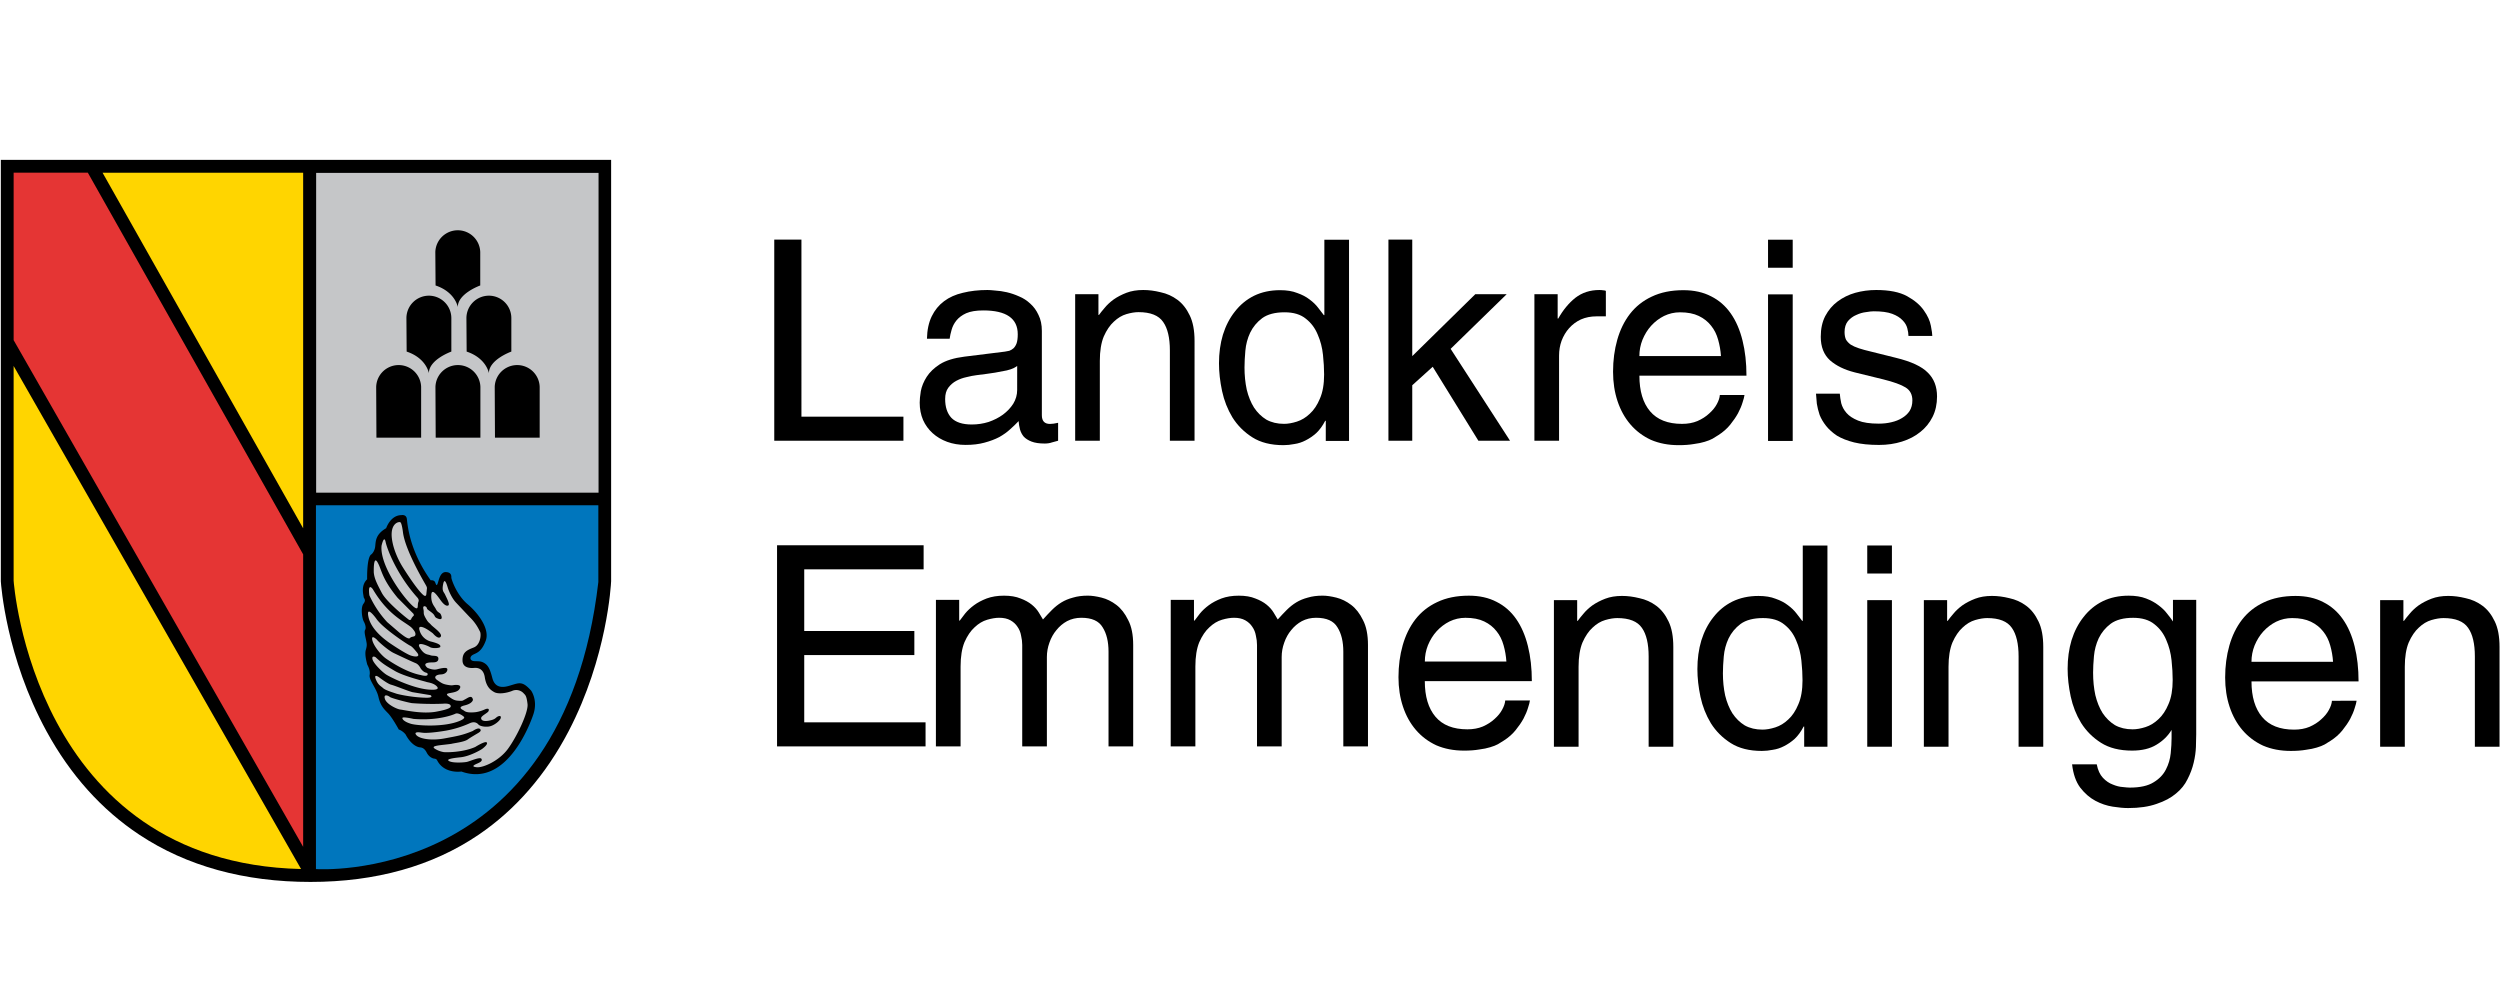 <svg xmlns="http://www.w3.org/2000/svg" viewBox="0 0 211.667 84.667" xmlns:v="https://vecta.io/nano"><path d="M0 0h211.667v84.667H0Z" fill="#fff"/><path d="M.07 13.537v35.684c.017.26.444 6.426 3.87 12.697 2.02 3.697 4.669 6.648 7.871 8.765 4 2.647 8.872 3.987 14.476 3.987 5.535 0 10.322-1.342 14.23-3.991 3.126-2.12 5.693-5.07 7.625-8.77 3.274-6.27 3.588-12.437 3.6-12.697V13.538zM26.751 42.78v30.803"/><path d="M25.667 46.936 7.437 14.622H1.155V28.8L25.667 71.7Z" fill="#e53534"/><path d="M25.667 44.729V14.623H8.683Zm-.177 28.848L1.154 30.985v18.183s1.632 23.88 24.336 24.409" fill="#ffd500"/><path d="M50.66 49.277v-6.498H26.75v30.803s20.918 1.484 23.91-24.305" fill="#0076bd"/><path d="M26.767 41.713h23.91V14.638h-23.91Z" fill="#c5c6c8"/><g transform="matrix(1.009 0 0 1.009 -.885 -24.389)"><use href="#A"/><use href="#A" x="4.973"/><use href="#A" x="9.947"/></g><path d="M39.51 29.769l-.02-2.83a1.906 1.906 0 0 1 1.904-1.905 1.9 1.9 0 0 1 1.9 1.904v2.83s-1.9.674-1.9 1.83c0 0-.198-1.264-1.884-1.83m-5.08 0l-.02-2.83a1.906 1.906 0 0 1 1.902-1.904 1.906 1.906 0 0 1 1.902 1.904v2.83s-1.902.674-1.902 1.83c0 0-.196-1.264-1.881-1.83m2.447-5.598l-.021-2.832a1.903 1.903 0 0 1 3.804 0v2.832s-1.902.676-1.902 1.83c0 0-.194-1.264-1.881-1.83m-4.182 20.548s.36-1.09 1.277-1.103c0 0 .408-.089.47.297s.148 2.59 2.021 5.219c0 0 .297-.049.386.187s.122.31.21.074.198-.978.694-.955.46.36.46.47.42 1.44 1.373 2.246 1.899 2.132 1.538 3.098-.792 1.029-1.09 1.191-.273.51.112.533.593-.023.928.21.473.698.608 1.217.471.93 1.364.682 1.128-.496 1.92.387c0 0 .585.791.201 1.98-.086.264-2.083 6.324-6.1 4.872 0 0-1.475.236-2.071-.979 0 0-.06-.099-.223-.112s-.471-.162-.644-.51-.385-.431-.57-.445-.732-.173-1.226-1.103c0 0-.236-.296-.57-.408 0 0-.547-1.006-.907-1.376s-.644-.633-.816-1.389-.82-1.414-.744-1.86-.198-.831-.211-.905-.236-.806-.112-1.214.075-.535.025-.806-.188-.72-.087-.882.023-.471-.114-.717-.284-1.166-.023-1.5.013-.459.013-.583-.273-.943.297-1.488c0 0-.049-1.908.372-2.12 0 0 .261-.222.31-.656s.013-1.019.93-1.55"/><g fill="#c5c6c8"><path d="M34.131 48.07s1.149 1.842 1.703 2.302c0 0 .238.225.263-.077l.048-.448s.036-.074-.065-.263-1.744-2.919-1.959-4.487c0 0-.09-.796-.221-.876s-.876.08-.72 1.37.952 2.479.952 2.479m-1.826-1.872s.211-.963.347-.296c.122.583.95 2.76 2.674 4.68 0 0 .179.173.107.353s-.05.35-.065.421-.008.215-.202.116c-.581-.297-3.043-3.426-2.862-5.274m-.657 2.261s-.05-1.47.311-.862.326 1.354 1.711 3.022l1.323 1.332c.074.116.053.167 0 .21s-.166.19-.172.247-.1.109-.18.074-1.884-1.465-2.314-2.283-.629-1.21-.68-1.738m-.08 1.425s-.44-.643-.29.522a8.483 8.483 0 0 0 1.507 2.266l1.03.886c.325.252.774.614.904.455s.407-.057.45-.261-.126-.382-.21-.493c-.407-.534-1.958-.94-3.391-3.375m.282 2.479s-.89-1.229-.65-.116 1.496 1.968 1.618 2.069 1.538 1.056 1.997 1.195.783.084.49-.271-.42-.504-.604-.588-2.304-1.462-2.852-2.29m.084 1.82s-.496-.503-.419-.03.718 1.297 1.19 1.621 1.726 1.151 2.927 1.381c0 0 .54.16.572-.038 0 0 .063-.122-.151-.173s-.409-.304-.44-.362-.167-.337-.427-.44-1.342-.61-1.846-.852-1.368-1.025-1.406-1.107m-.133 1.458s-.324-.186-.267.157.827 1.107 1.201 1.337 2.408 1.242 3.788 1.26c0 0 .755.051.478-.267s-.823-.356-.899-.393-1.871-.459-2.68-.936-1.043-.616-1.621-1.157m.285 1.692s-.465-.337-.267.172.42.566.622.756.93.395 1.078.453 1.348.336 2.569.358c0 0 .663.023.368-.217l-1.532-.254c-.38-.093-1.412-.527-1.808-.632-.307-.08-1.03-.635-1.03-.635"/><path d="M33.013 59.011c-.187-.147-.565-.271-.42.175s1.025.864 1.317.892 1.82.4 3.024.177 1.233-.381 1.227-.475-.089-.248-.68-.198a22.585 22.585 0 0 1-2.61-.05c-.317-.047-1.712-.407-1.858-.52m1.993 1.854s-.884-.204-.93-.089.178.343.713.504 2.813.311 4.136-.248c0 0 .502-.198.35-.345s-.516-.363-.72-.26-1.546.61-3.55.438m.688 1.164c-.196-.038-.702-.095-.44.211s1.241.49 2.373.28 1.51-.268 2.399-.63c0 0 .446-.32.612-.173s-.05.274-.09.305-.661.381-.954.591-1.147.305-1.311.35-1.025.115-1.292.172-.37.12-.167.26a2.068 2.068 0 0 0 .727.28c.191.032 1.622.039 2.685-.431 0 0 .827-.522.968-.39s-.204.42-.364.54-1.088.644-1.837.72-1.292.173-.955.337 1.214.109 1.477.057 1.125-.457 1.24-.26-.167.316-.375.407-.562.254-.02.304 1.884-.534 2.634-1.553 1.744-3.098 1.662-3.798-.179-.751-.32-.897a.847.847 0 0 0-.997-.21c-.541.21-1.179.273-1.496.1s-.682-.445-.808-1.272-.745-.79-.878-.781-.986.107-1.006-.612.375-.89.956-1.12.635-1.132.526-1.337-.324-.699-.864-1.22l-1.164-1.236c-.388-.414-.623-1.025-.682-1.203s-.274-1.017-.407-.388.05.663.167.924.418.802.273.897-.376-.044-.65-.42-.777-1.132-.802-.432.26.896.4 1.182.319.273.394.408.23.541-.185.4-.217-.229-.516-.484-.437-.278-.469-.432-.376-.273-.292.082-.059.33.19.77.267.343.452.56 1.025.758.821 1.025-.654-.286-.654-.286-.51-.409-.86-.522-.324.095-.268.28a1.34 1.34 0 0 0 .994.94c.739.19.788.32.757.44s-.663.154-.871.026-1.229-.554-.853.063.667.535.89.626.68-.039.674.298-.425.299-.504.305-.978-.025-.424.459c0 0 .446.223.814.126s.84-.198.871-.02-.139.44-.546.454-.667.229-.305.482.471.326.833.395.446.045.566.025.77-.081.471.35-1.399.222-.941.584.642.384.953.396.262-.02.471-.122.585-.432.667.04c0 0-.031.312-.699.471s-.186.368-.097.419.204.248 1.037.153c0 0 .358-.046.732-.217s.421-.006.337.146-.61.383-.616.571.198.314.688.217.52-.217.66-.311.363-.142.312.088-.59.676-1.03.727-.777-.076-.853-.167-.312-.324-.763-.105a8.535 8.535 0 0 1-1.953.61s-1.56.278-2.106.171"/></g><path d="M67.855 35.276h8.635v2.04H65.554V20.285h2.301zm18.266-4.294q-.12.095-.309.19-.19.095-.569.19l-.996.189q-.593.095-1.566.214-.379.047-.854.166-.451.095-.855.309-.403.214-.687.593-.262.356-.262.95 0 1.02.522 1.589.545.569 1.732.569.735 0 1.423-.214.688-.237 1.21-.616.545-.404.877-.925.332-.546.332-1.162zm-7.639-2.3q.024-1.115.403-1.898.38-.783 1.044-1.281.664-.499 1.59-.712.95-.237 2.088-.237.237 0 .665.047.45.024.972.142.522.12 1.044.356.522.214.95.617.426.379.687.949.285.569.285 1.352v7.141q0 .735.688.735.142 0 .309-.024.19-.024.379-.071v1.518l-.522.142q-.26.095-.616.095-.688 0-1.115-.167-.426-.166-.663-.426-.214-.262-.309-.593-.095-.357-.119-.713-.309.332-.712.688-.38.356-.925.664-.546.285-1.257.474-.688.19-1.59.19-.854 0-1.565-.261-.712-.262-1.234-.736-.521-.474-.807-1.114-.284-.664-.284-1.471 0-.38.095-.973.119-.616.498-1.209.38-.593 1.114-1.067.76-.474 2.064-.64l3.44-.427q.19-.025.38-.072.189-.072.355-.214.167-.166.262-.427.094-.284.094-.76 0-2.015-2.918-2.015-.902 0-1.447.237-.522.237-.83.616-.285.356-.404.783-.119.403-.166.76zm22.656 8.634H99.05v-7.638q0-1.613-.57-2.42-.568-.83-2.087-.83-.451 0-1.02.166-.57.167-1.067.64-.499.452-.855 1.258-.332.807-.332 2.063v6.762h-2.088V24.91h1.97v1.755h.047q.166-.237.474-.593.309-.38.76-.712.473-.332 1.09-.57.617-.236 1.424-.236.712 0 1.47.19.784.166 1.424.64.64.474 1.044 1.328.404.83.404 2.159z"/><use href="#B" transform="matrix(1.009 0 0 1.009 -.885 -24.389)"/><path d="M127.85 37.316h-2.68l-3.867-6.263-1.732 1.565v4.698h-2.017V20.284h2.017v9.868l5.337-5.242h2.657l-4.745 4.626zm4.151 0h-2.088V24.909h1.969v2.063h.048q.616-1.091 1.447-1.755.854-.663 2.04-.663.19 0 .31.024.118 0 .236.047v2.159h-.782q-.736 0-1.329.261-.569.261-.996.735-.404.451-.641 1.068-.214.593-.214 1.257z"/><g transform="matrix(1.009 0 0 1.009 -.885 -24.389)"><use href="#C"/><use href="#D"/></g><path d="M161.582 28.444q0-.284-.094-.64-.095-.38-.404-.688-.309-.332-.877-.546-.57-.214-1.566-.214-.237 0-.664.072-.403.047-.807.237-.403.166-.712.521-.284.356-.284.925 0 .38.119.64.142.238.403.428.262.166.688.308.427.142 1.044.285l2.088.521q1.945.474 2.705 1.257.782.76.782 2.016 0 .973-.379 1.732-.38.76-1.044 1.281-.64.522-1.542.807-.902.285-1.945.285-1.234 0-2.111-.214-.855-.214-1.448-.569-.569-.38-.925-.83-.356-.451-.545-.925-.167-.498-.237-.95-.048-.473-.072-.854h2.016q.025.356.12.807.118.451.45.83.332.38.973.641.64.261 1.755.261.569 0 1.067-.119.522-.119.902-.356.403-.237.64-.593.237-.38.237-.902 0-.735-.569-1.091-.568-.356-1.897-.688l-2.42-.593q-1.304-.332-2.088-1.02-.783-.712-.783-1.992 0-1.02.38-1.755.403-.76 1.044-1.234.664-.498 1.495-.735.854-.237 1.779-.237 1.66 0 2.61.521.949.522 1.423 1.21.474.663.593 1.304.119.616.119.854zM78.364 63.197H65.79V46.164H78.2v2.04H68.092v5.22h9.323v2.04h-9.323v5.694h10.272zm.878-12.407h1.969v1.755h.047q.166-.237.45-.593.31-.38.76-.712.451-.332 1.068-.569.64-.237 1.47-.237t1.4.237q.57.214.95.522.379.308.593.663l.356.593q.38-.426.76-.807.379-.379.806-.64.427-.261.973-.404.545-.166 1.257-.166.498 0 1.162.166.664.167 1.256.617.594.45.997 1.28.427.808.427 2.112v8.587h-2.088v-8.018q0-1.281-.499-2.064-.474-.807-1.802-.807-.665 0-1.21.285-.521.284-.901.76-.38.45-.594 1.066-.213.594-.213 1.21v7.567h-2.088v-8.587q0-.38-.095-.783-.072-.426-.309-.76-.214-.331-.593-.545-.38-.214-.95-.214-.45 0-1.019.167-.569.166-1.067.64-.499.451-.855 1.257-.331.807-.331 2.064v6.761H79.24zm19.88 0h1.968v1.755h.048q.166-.237.45-.593.31-.38.76-.712.45-.332 1.067-.569.64-.237 1.47-.237.831 0 1.401.237.569.214.95.522.378.308.592.663l.356.593q.38-.426.76-.807.38-.379.807-.64.427-.261.972-.404.546-.166 1.257-.166.498 0 1.162.166.664.167 1.257.617.593.45.997 1.28.426.808.426 2.112v8.587h-2.088v-8.018q0-1.281-.498-2.064-.474-.807-1.803-.807-.663 0-1.209.285-.521.284-.902.76-.38.45-.593 1.066-.214.594-.214 1.21v7.567h-2.088v-8.587q0-.38-.095-.783-.071-.426-.308-.76-.214-.331-.593-.545-.38-.214-.95-.214-.45 0-1.02.167-.568.166-1.067.64-.498.451-.854 1.257-.332.807-.332 2.064v6.761H99.12zm28.419 5.22q-.048-.713-.238-1.377-.19-.688-.593-1.186-.403-.521-1.044-.83-.64-.309-1.59-.309-.712 0-1.351.309-.616.309-1.091.83-.451.498-.736 1.186-.261.664-.261 1.376zm1.992 3.297q-.024.213-.167.64-.119.404-.379.902-.261.474-.665.972-.403.499-.996.878-.214.142-.499.309-.26.142-.664.26-.38.12-.925.19-.546.095-1.281.095-1.305 0-2.349-.45-1.02-.475-1.732-1.305t-1.091-1.969q-.38-1.139-.38-2.49 0-1.448.357-2.705.356-1.257 1.067-2.183.735-.949 1.85-1.47 1.139-.546 2.68-.546 1.353 0 2.348.522.997.498 1.66 1.447.664.95.997 2.3.332 1.33.332 2.967h-9.062q0 1.944.902 3.013.901 1.067 2.704 1.067.735 0 1.304-.237.593-.262.997-.64.427-.38.64-.784.237-.426.262-.782z"/><g transform="matrix(1.009 0 0 1.009 -.885 -24.389)"><use href="#E"/><use href="#B" x="40.144" y="25.658"/><use href="#D" x="8.325" y="25.658"/><use href="#E" x="31.043"/></g><path d="M185.946 62.177q0 .451-.024 1.068-.025.64-.19 1.328-.166.712-.522 1.4-.331.688-.972 1.21-.64.545-1.637.877-.997.356-2.42.356-.546 0-1.304-.119-.76-.119-1.47-.498-.713-.38-1.282-1.115-.546-.735-.688-1.969h2.088q.142.736.522 1.14.379.403.83.568.45.19.854.214.404.047.593.047 1.305 0 2.017-.45.712-.427 1.044-1.092.332-.64.403-1.376.072-.712.072-1.28v-.689q-.451.76-1.281 1.257-.807.498-2.064.498-1.59 0-2.633-.663-1.044-.664-1.684-1.685-.617-1.02-.878-2.23-.261-1.234-.261-2.349 0-1.304.332-2.42.356-1.138 1.02-1.968.663-.855 1.612-1.329.973-.474 2.206-.474.855 0 1.471.237.616.237 1.044.569.451.332.736.712.308.38.498.664V50.79h1.969zm-8.73-5.219q0 1.02.19 1.898.213.877.615 1.518.427.64 1.044 1.02.64.356 1.495.356.499 0 1.092-.19.593-.19 1.091-.664.522-.474.855-1.28.356-.808.356-2.041 0-.76-.095-1.66-.095-.926-.451-1.733-.332-.807-.997-1.328-.663-.546-1.802-.546-1.21 0-1.898.499-.664.498-1.02 1.233-.331.712-.403 1.518-.072.807-.072 1.4z"/><g transform="matrix(1.009 0 0 1.009 -.885 -24.389)"><use href="#C" x="51.362" y="25.657"/><use href="#E" x="69.33"/></g><defs><path id="A" d="M32.443 56.631a1.887 1.887 0 0 1 3.772 0v4.264h-3.751z"/><path id="B" d="M105.305 54.987q0 1.011.188 1.881.212.87.611 1.505.423.635 1.035 1.011.635.353 1.482.353.494 0 1.082-.188.588-.188 1.082-.658.517-.47.847-1.27.353-.8.353-2.023 0-.753-.094-1.646-.094-.917-.447-1.717-.329-.8-.988-1.317-.658-.541-1.787-.541-1.199 0-1.881.494-.659.494-1.011 1.223-.329.706-.4 1.505-.071.8-.071 1.388zm8.772 6.185h-1.952v-1.693h-.047q-.329.635-.753 1.035-.423.376-.894.611-.447.235-.941.306-.47.094-.917.094-1.576 0-2.61-.658-1.035-.658-1.67-1.67-.611-1.011-.87-2.211-.259-1.223-.259-2.328 0-1.293.329-2.399.353-1.129 1.011-1.952.658-.847 1.599-1.317.964-.47 2.187-.47.847 0 1.435.235.611.212 1.035.541.447.329.729.706.282.353.47.611h.047v-6.326h2.07z"/><path id="C" d="M145.285 54.047q-.047-.706-.235-1.364-.188-.682-.588-1.176-.4-.517-1.035-.823-.635-.306-1.576-.306-.706 0-1.341.306-.611.306-1.082.823-.447.494-.729 1.176-.259.658-.259 1.364zm1.975 3.269q-.024.212-.165.635-.118.4-.376.894-.259.47-.658.964-.4.494-.988.87-.212.141-.494.306-.259.141-.658.259-.376.118-.917.188-.541.094-1.27.094-1.293 0-2.328-.447-1.011-.47-1.717-1.293-.706-.823-1.082-1.952-.376-1.129-.376-2.469 0-1.435.353-2.681t1.058-2.164q.729-.941 1.834-1.458 1.129-.541 2.658-.541 1.34 0 2.328.517.988.494 1.646 1.435.659.941.988 2.281.329 1.317.329 2.94h-8.984q0 1.928.894 2.987.894 1.058 2.681 1.058.729 0 1.293-.235.588-.259.988-.635.423-.376.635-.776.235-.423.259-.776z"/><path id="D" d="M149.236 46.638v-2.352h2.07v2.352zm2.07 14.534h-2.07v-12.3h2.07z"/><path id="E" d="M141.287 86.83h-2.07v-7.573q0-1.599-.564-2.399-.564-.823-2.07-.823-.447 0-1.011.165-.564.165-1.058.635-.494.447-.847 1.246-.329.8-.329 2.046v6.703h-2.07v-12.3h1.952v1.74h.047q.165-.235.47-.588.306-.376.753-.706.47-.329 1.082-.564.611-.235 1.411-.235.706 0 1.458.188.776.165 1.411.635t1.035 1.317q.4.823.4 2.14z"/></defs></svg>